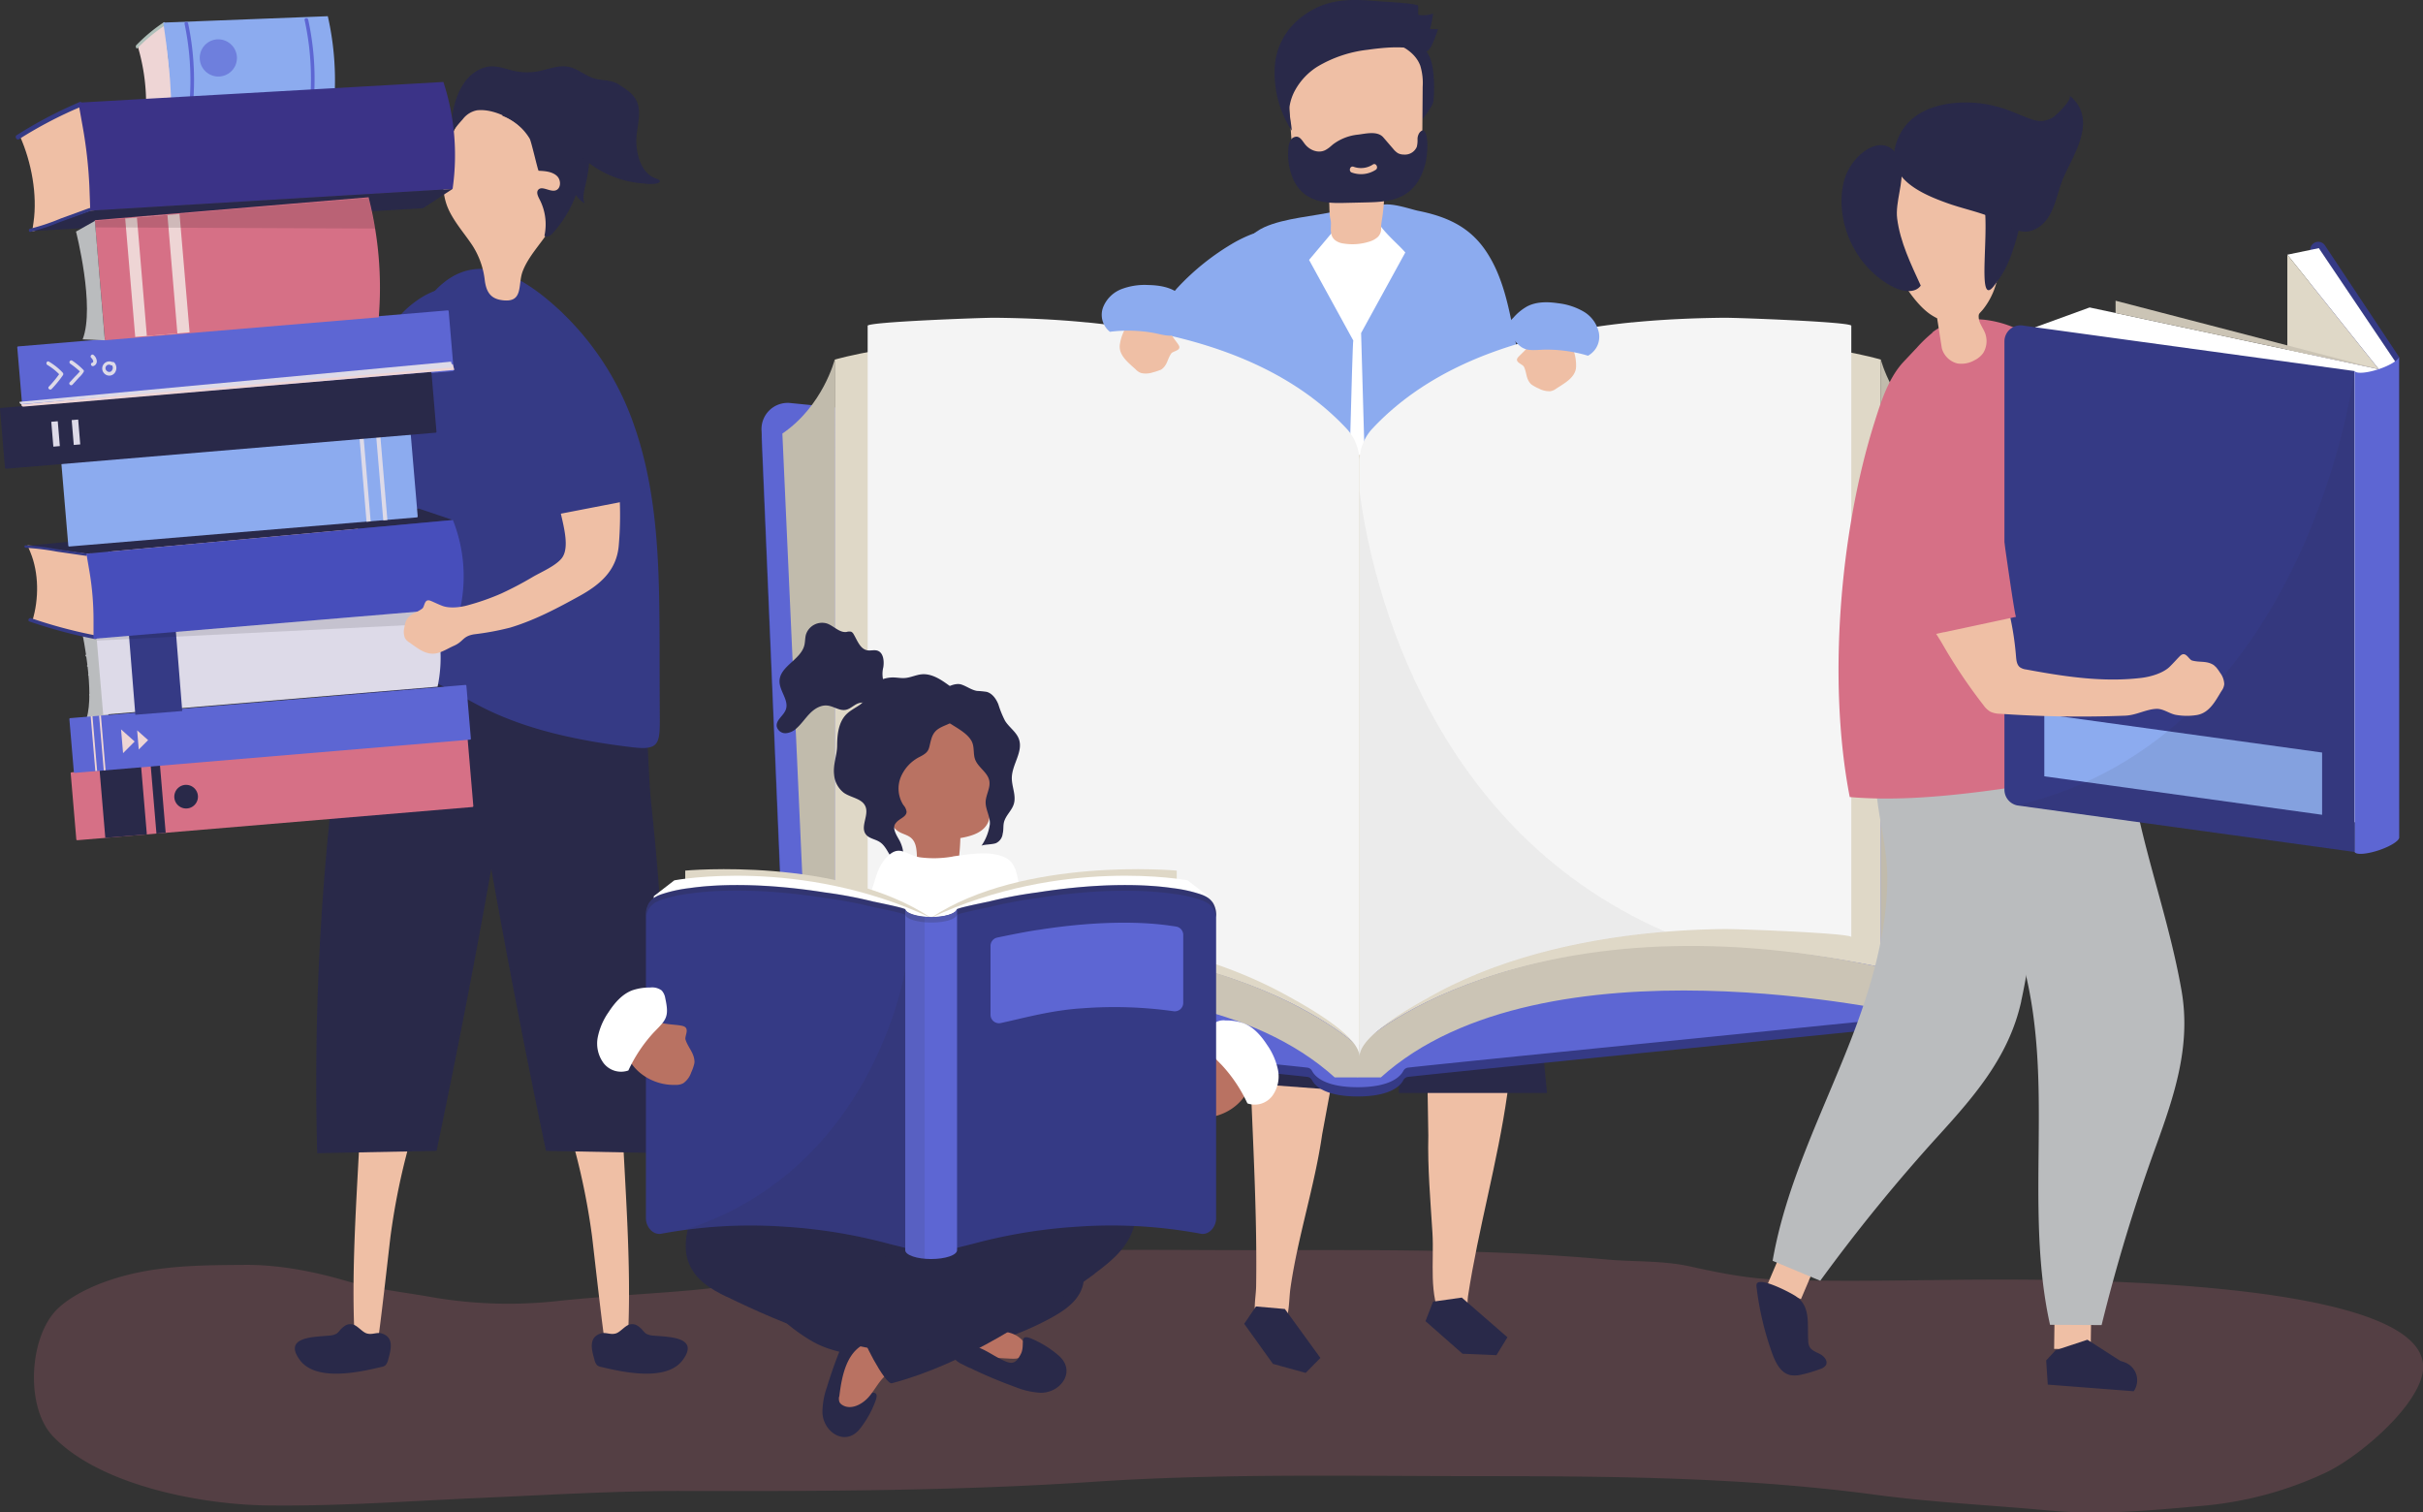 <svg xmlns="http://www.w3.org/2000/svg" xmlns:xlink="http://www.w3.org/1999/xlink" viewBox="0 0 729.62 455.42"><rect x="0" y="0" width="729.62" height="455.42" fill="#333333" stroke="none"/><defs><clipPath id="clip-path"><rect x="28.56" y="59.6" width="84.41" height="9.21" fill="none"/></clipPath><clipPath id="clip-path-2"><rect x="60.16" y="11.84" width="11.21" height="11.44" fill="none"/></clipPath><clipPath id="clip-path-3"><rect x="29.02" y="183.8" width="102.42" height="9.1" fill="none"/></clipPath><clipPath id="clip-path-4"><rect x="409.37" y="95.68" width="148.1" height="222.4" fill="none"/></clipPath><clipPath id="clip-path-5"><rect x="409.37" y="147.79" width="92.15" height="170.3" fill="none"/></clipPath><clipPath id="clip-path-6"><rect x="607.47" y="111.73" width="101.52" height="144.8" fill="none"/></clipPath><clipPath id="clip-path-7"><rect x="206.34" y="291.99" width="75.95" height="85.9" fill="none"/></clipPath><clipPath id="clip-path-8"><rect x="194.48" y="266.47" width="171.74" height="11.36" fill="none"/></clipPath><clipPath id="clip-path-9"><rect x="272.57" y="273.71" width="5.85" height="105.31" fill="none"/></clipPath></defs><title>bgbg2</title><g id="Layer_2" data-name="Layer 2"><g id="Shadow"><g opacity="0.2"><path d="M340.27,376.36c-21.07.06-42.14.57-63.17,2.91-7.93.88-15.69,2.82-23.64,3.6-15.87,1.56-31.47,4.48-47.4,5.82-12.83,1.08-25.71,1.72-38.5,3.1a135.51,135.51,0,0,1-37.17-1.14c-8.81-1.58-17.66-2.46-26.32-5-9.69-2.83-20.22-4.86-30.31-4.78-14.4.1-28.42.12-42.2,5.12-4.84,1.75-10.76,4.64-14.43,8.32-8.41,8.43-9.55,29.47-1.15,38.21C30.11,447.25,60.29,453,80.11,453.3c21.72.3,42.82-1.31,64.57-2.26,20.21-.88,40.37-2.13,60.61-2.09,41.35.09,82.7,0,124-2.76,38.78-2.59,77.65-1.7,116.51-1.7,39.85,0,79.43.31,119,5.61,17.24,2.31,34.8,3.12,52.12,4.73,15.52,1.45,30.42,0,45.88-1.37a109.5,109.5,0,0,0,37.66-10.09c9.33-4.46,26-18.31,28.83-29,8-29.84-113.06-29.12-131.65-29.06-20.8.08-41.76.76-62.54,0-8.74-.33-17.35-2-25.89-3.91s-17.06-1.39-25.68-2.17c-35.94-3.27-72-2.79-108-2.79C363.74,376.43,352,376.33,340.27,376.36Z" fill="#d67086"/></g></g><g id="object"><path d="M33.83,160.24c1.76-1,4.47-1.34,6.62-2.5,1.09-.59,1-3.08,3.34-1.93.85.42,2.28,1.66,3.9,2.44,2.36,1.15,5.85,1.37,8.85,1a307.23,307.23,0,0,1,35.56-3,3.83,3.83,0,0,0,2-.35c1.08-.63,1.32-1.78,1.68-2.9a85.09,85.09,0,0,1,6.12-15.1c2.35-4.3,5-8.35,9.1-11.18s9.17-4,13.68-2.08c3.38,1.42,6,4.09,6.45,7.78,1,9.14-7.84,15.13-13.34,21-5.2,5.54-9.65,10.25-15,15.28a6.23,6.23,0,0,1-2.18,1.51,6.5,6.5,0,0,1-2.78.15c-11.85-1.2-23.37-2.67-35.19-1.29-3.25.38-6.1-.55-9.2.21-2,.48-3.14,2.29-5,3a15.86,15.86,0,0,1-6,1.46c-4.38-.09-9-4.17-10.1-8.48-.71-2.81.08-4.19,1.54-5.05" fill="#efbfa5"/><path d="M117.91,150.13c-6.46-3.12-13.33-5.28-19.57-8.91,2.86-5.46,11.72-27.93,13.14-30.59C116.89,100.49,118.16,96,124.84,91c14.25-10.72,29.24-1.46,27.11,15.35-2.31,18.25-13.51,33.11-25.38,46.34a2.07,2.07,0,0,1-1,.62,2.39,2.39,0,0,1-1.49-.33c-2-1-4.12-1.86-6.16-2.85" fill="#353a85"/><path d="M113.71,403.87a54.46,54.46,0,0,1-6.91-.66c-1.19-22.85,1-46.79,1.91-69.75l17.61.94a205.18,205.18,0,0,0-8.71,37.74c-.27,2-3.56,31.71-3.9,31.72" fill="#efbfa5"/><path d="M106.1,398.78c-1.45-.26-2.3.39-3.27,1.27-.56.51-.94,1.24-1.62,1.6a5.32,5.32,0,0,1-2.14.52c-4.23.43-14,.25-8.79,7.33,4.72,6.43,17.25,3.87,24.49,2.12a2.5,2.5,0,0,0,1.33-.56,3.41,3.41,0,0,0,.73-1.44c.83-3,2-6.8-1.76-8.07-1.59-.54-3,.51-4.73-.07-1.38-.48-2.79-2.45-4.24-2.71" fill="#292949"/><path d="M95.55,347.24l35.91-.7Q146,277.41,157,207.6c.57-3.61,1.13-7.36.09-10.86-2-6.62-9.06-10.4-15.85-11.67-10.55-2-29.93.77-35.35,11.74-5.72,11.59-4.76,32.3-6.14,45.11a778.68,778.68,0,0,0-4.23,105.32" fill="#292949"/><path d="M182.16,403.87a54.46,54.46,0,0,0,6.91-.66c1.19-22.85-1-46.79-1.91-69.75l-17.61.94a205.12,205.12,0,0,1,8.71,37.74c.27,2,3.56,31.71,3.9,31.72" fill="#efbfa5"/><path d="M189.78,398.78c1.45-.26,2.3.39,3.27,1.27.56.51.94,1.24,1.62,1.6a5.32,5.32,0,0,0,2.14.52c4.23.43,14,.25,8.79,7.33-4.72,6.43-17.25,3.87-24.49,2.12a2.49,2.49,0,0,1-1.33-.56,3.4,3.4,0,0,1-.73-1.44c-.83-3-2-6.8,1.76-8.07,1.59-.54,3,.51,4.73-.07,1.38-.48,2.79-2.45,4.24-2.71" fill="#292949"/><path d="M200.32,347.24l-35.91-.7q-14.52-69.14-25.57-138.95c-.57-3.61-1.13-7.36-.09-10.86,2-6.62,9.06-10.4,15.85-11.67,10.55-2,29.93.77,35.35,11.74,5.72,11.59,4.76,32.3,6.14,45.11a778.67,778.67,0,0,1,4.23,105.32" fill="#292949"/><path d="M169.63,94.49a85.57,85.57,0,0,1,21.11,33c7.67,21.52,7.81,44.5,7.88,67q0,11.24.07,22.48c0,7.37-.63,9-8.64,8-14.85-1.8-30.28-4.86-43.74-11.46-6.4-3.14-12.38-7.11-19.1-9.58-9.76-3.6-19.77-2-29.43-4.31a229,229,0,0,0,9.35-36.54c2.22-13.45,4.23-28.12,7.48-41.39,1.95-8,5.57-15.4,9.26-22.72,2.48-4.92,5.1-10,9.31-13.51,12.68-10.71,26.89-.09,36.45,9" fill="#353a85"/><path d="M135,62.92c1.81,4,4.77,7.26,7.19,10.89A24.43,24.43,0,0,1,146,84.61c.45,3,1.51,5.26,5.06,5.76,6.71,1,4.79-4.59,6.31-8.62,1.74-4.61,5.45-8.25,8-12.36C172.94,57.51,170.8,34,155.22,29c-17-5.48-25.71,21.89-20.21,33.92" fill="#efbfa5"/><path d="M162.17,51.42c1.93.08,4.06.23,5.5,1.53s1.28,4.13-.62,4.44c-1.72.28-3.94-1.51-5-.21-.61.76-.07,1.88.39,2.78A16.31,16.31,0,0,1,163.94,71c.71.65,1.81,0,2.43-.71a35.62,35.62,0,0,0,7.06-11.6,7.12,7.12,0,0,0,2.6,2.51c-.64-1.6-.24-3.36.16-5,1.46-6,2.45-13.05-1.75-18a15.62,15.62,0,0,0-9.1-4.78,45.65,45.65,0,0,0-10.4-.32c-1.48.07-3.31.39-3.66,1.76a16.5,16.5,0,0,1,8.24,6.92c.5.94,2.45,9.57,2.65,9.58" fill="#292949"/><path d="M155.31,37l.35.26c1.47,1.12,2.85,2.48,4.63,3,2.57.72,5.33-.52,7.86.35,2.83,1,4.68,4.36,6.75,6.36A29.91,29.91,0,0,0,187,54a30.21,30.21,0,0,0,7.08,1.27,12.52,12.52,0,0,0,3.61,0c1.42-.38,1.38-1-.14-1.52-4.76-1.52-6.25-8.21-5.89-12.64.28-3.5,1.49-7.15.16-10.4-1-2.48-3.21-3.76-5.32-5.18-2.33-1.56-4.86-1.14-7.51-1.89s-5-3-7.83-3.52c-3-.59-6,.73-8.93,1.31a18.47,18.47,0,0,1-7.47-.09c-2.19-.48-4.33-1.37-6.58-1.35-3.31,0-6.36,2.1-8.29,4.79-2.73,3.8-4.5,10.31-3.54,15.32-.15-.78,2.47-3.59,3-4.2a7.08,7.08,0,0,1,4.24-2.68c3.93-.47,8.58,1.48,11.73,3.78" fill="#292949"/><path d="M24.85,191s3.66,17.41,1.22,25.28l6.66.05-2.15-28Z" fill="#babcbe"/><path d="M32.41,213.32q-2.8.44-5.62.64c-.3,0-.25.52.06.5q2.83-.2,5.62-.64c.3,0,.24-.54-.06-.5" fill="#babcbe"/><path d="M32.11,210.69l-5,.68c-.3,0-.24.54.06.5l5-.68c.3,0,.24-.54-.06-.5" fill="#babcbe"/><path d="M31.85,208.42a12.85,12.85,0,0,1-4.8.56c-.3,0-.24.5.06.5a22.93,22.93,0,0,0,4.8-.56c.29-.07.24-.56-.06-.5" fill="#babcbe"/><path d="M32,205.22a37.41,37.41,0,0,1-4.89.84c-.3,0-.25.53.06.5a37.3,37.3,0,0,0,4.89-.84c.29-.07.24-.57-.06-.5" fill="#babcbe"/><path d="M31.53,202.38q-2.39.36-4.8.57c-.3,0-.25.52.06.5q2.41-.22,4.8-.57c.3,0,.24-.54-.06-.5" fill="#babcbe"/><path d="M31.08,199.56q-2.32.44-4.66.69a.25.25,0,0,0,.06.5q2.34-.26,4.66-.69c.3-.06.24-.55-.06-.5" fill="#babcbe"/><path d="M30.84,196.33q-2.48.53-5,.85a.21.21,0,0,0-.12.06v.06c0,.12.06.24.09.37h.08q2.52-.32,5-.85c.29-.06.24-.56-.06-.5" fill="#babcbe"/><path d="M30.71,193.12l-4.9.71c-.3,0-.24.54.06.5l4.9-.71c.3,0,.24-.54-.06-.5" fill="#babcbe"/><path d="M142.28,243l-119,10a.28.28,0,0,1-.3-.26l-1.69-19.88a.28.28,0,0,1,.25-.3l119-10a.28.28,0,0,1,.3.26l1.69,19.88a.28.28,0,0,1-.25.3" fill="#d67086"/><polygon points="44.22 251.24 31.71 252.29 29.98 231.84 42.49 230.8 44.22 251.24" fill="#292949"/><polygon points="49.89 250.76 47.11 251 45.38 230.55 48.16 230.32 49.89 250.76" fill="#292949"/><path d="M59.6,239.66a3.56,3.56,0,1,1-3.86-3.32,3.59,3.59,0,0,1,3.86,3.32" fill="#292949"/><path d="M141.54,222.72l-119,10a.28.28,0,0,1-.3-.26l-1.35-15.92a.28.28,0,0,1,.25-.3l119-10a.28.28,0,0,1,.3.26l1.35,15.92a.28.28,0,0,1-.25.3" fill="#5d66d3"/><polygon points="36.45 219.63 37.06 226.78 40.55 223.28 36.45 219.63" fill="#eed5d5"/><polygon points="41.3 219.92 41.78 225.69 44.6 222.86 41.3 219.92" fill="#eed5d5"/><polygon points="29.25 232.13 28.71 232.18 27.31 215.69 27.85 215.65 29.25 232.13" fill="#eed5d5"/><polygon points="31.79 231.92 31.25 231.97 29.85 215.48 30.39 215.43 31.79 231.92" fill="#eed5d5"/><path d="M52.32,32.18l-8.47,3.14.11-2a60.19,60.19,0,0,0-2.5-19.42l.35-.37,7.77-6.71Z" fill="#eed5d5"/><polygon points="100.76 28.9 51.59 31.07 43.64 35.23 96.88 33 100.76 28.9" fill="#9eb79c"/><path d="M43.5,34.68a19.89,19.89,0,0,0,4.14-2.08l3.8-2.11c.2-.11.36.55.16.66l-4.11,2.28a18.69,18.69,0,0,1-3.92,1.94c-.21.06-.28-.64-.07-.7" fill="#b0c0ba"/><path d="M49.59,7.71a48.82,48.82,0,0,0-8.24,6.84c-.27.28-.63-.62-.35-.9A49.6,49.6,0,0,1,49.35,6.7c.3-.19.53.82.24,1" fill="#b0c0ba"/><path d="M98.71,4.88,49.18,6.8l.77,5.45c.62,4.41,1.07,8.84,1.34,13.25l.31,5.57,49.16-2.17,0-.33A87.2,87.2,0,0,0,98.71,4.88" fill="#8cabef"/><path d="M56.66,7.07c-.14-.69-1.22-.57-1.08.13a82.78,82.78,0,0,1,1.6,22.18c0,.71,1,.88,1.08.17A83.93,83.93,0,0,0,56.66,7.07" fill="#5d66d3"/><path d="M92.81,5.93c-.15-.69-1.23-.56-1.08.14a82.83,82.83,0,0,1,1.79,22.16c0,.71,1,.87,1.08.16A84,84,0,0,0,92.81,5.93" fill="#5d66d3"/><path d="M28.69,64.87l-19,4.85.4-2.75C11.3,58.68,9.49,48.8,6,41l.8-.52,17.72-9.61Z" fill="#efbfa5"/><polygon points="136.27 56.89 27.16 63.42 9.23 69.61 127.38 62.7 136.27 56.89" fill="#292949"/><path d="M9,68.89a63.64,63.64,0,0,0,9.32-3.11l8.58-3.12c.45-.16.75.72.3.88l-9.27,3.37a60,60,0,0,1-8.82,2.91c-.48.09-.58-.84-.11-.93" fill="#353a85"/><path d="M24.46,32.11A126.82,126.82,0,0,0,5.69,41.93c-.63.4-1.35-.79-.71-1.19a128.52,128.52,0,0,1,19-10c.67-.28,1.12,1.06.45,1.34" fill="#353a85"/><path d="M133.52,24.68,23.61,30.91l1.3,7.29a136.74,136.74,0,0,1,2,17.75l.27,7.47,109.11-6.53.06-.45A71.14,71.14,0,0,0,133.52,24.68Z" fill="#3b3387"/><path d="M131.79,206.76,31.08,215.2,29,191l100.71-8.44.13.32a41.89,41.89,0,0,1,1.93,23.86" fill="#dddae8"/><rect x="40.33" y="189.52" width="14.12" height="24.27" transform="matrix(1, -0.08, 0.08, 1, -16.68, 4.66)" fill="#353a85"/><path d="M27.21,165.39,8.29,164.21l.86,2.08c2.58,6.24,2.58,14.09.63,20.53l.84.3L29,192.28Z" fill="#efbfa5"/><polygon points="136.34 156.58 25.99 166.72 7.88 164.35 126.13 153.14 136.34 156.58" fill="#292949"/><path d="M7.75,164.95a74.25,74.25,0,0,1,9.36,1.15l8.72,1.26c.46.07.59-.66.13-.73l-9.42-1.36a70.1,70.1,0,0,0-8.85-1.06c-.47,0-.4.73.06.74" fill="#353a85"/><path d="M28.76,191.33a144.91,144.91,0,0,1-19.42-5.19c-.66-.23-1.13.77-.47,1a146.86,146.86,0,0,0,19.69,5.28.55.55,0,0,0,.2-1.09" fill="#353a85"/><path d="M138.59,183.1,28.16,192.35v-5.78a87.47,87.47,0,0,0-1.14-14l-1-5.85,110.35-10.14.14.35a45.93,45.93,0,0,1,2.11,26.16" fill="#474ebb"/><path d="M125.53,155.79,20.87,164.56a.28.28,0,0,1-.3-.26L18.5,139.8a.28.28,0,0,1,.25-.3l104.65-8.77a.28.28,0,0,1,.3.26l2.08,24.5a.28.28,0,0,1-.25.3" fill="#8cabef"/><path d="M136.36,111.76,7,122.6a.28.28,0,0,1-.3-.26l-1.5-17.73a.28.28,0,0,1,.25-.3L134.81,93.46a.28.28,0,0,1,.3.26l1.5,17.73a.28.28,0,0,1-.25.3" fill="#5d66d3"/><path d="M114.07,95.54,31.6,102.45,28.54,66.31,111,59.4l.47,2A109.49,109.49,0,0,1,114.2,93.5Z" fill="#d67086"/><polygon points="57.09 100.08 40.72 101.45 37.7 65.79 54.06 64.42 57.09 100.08" fill="#eed5d5"/><rect x="42.71" y="65.04" width="9.22" height="35.79" transform="translate(-6.76 4.24) rotate(-4.79)" fill="#d67086"/><g opacity="0.13"><g clip-path="url(#clip-path)"><polygon points="28.55 66.51 111.02 59.6 112.96 68.81 28.72 68.47 28.55 66.51" fill="#000100"/></g></g><g opacity="0.64"><g clip-path="url(#clip-path-2)"><path d="M71.34,17.09a5.6,5.6,0,1,1-6.07-5.23,5.66,5.66,0,0,1,6.07,5.23" fill="#5d66d3"/></g></g><path d="M18.88,112.2a18.65,18.65,0,0,0-4.15-3.31c-.61-.36-1.07.64-.47,1a17.49,17.49,0,0,1,3.55,2.79,33.34,33.34,0,0,1-3.1,3.74c-.49.51.35,1.22.83.72a33.4,33.4,0,0,0,3.4-4.15.58.58,0,0,0-.07-.78" fill="#dddae8"/><path d="M25.16,111.44a20.73,20.73,0,0,0-3.34-2.8.55.55,0,0,0-.7.85,26.75,26.75,0,0,1,2.93,2.34,15.83,15.83,0,0,1-1.42,1.52L21,115.11c-.47.53.36,1.24.83.72l1.92-2.13a7.43,7.43,0,0,0,1.43-1.7.56.56,0,0,0,0-.56" fill="#dddae8"/><path d="M28.18,106.9c-.54-.46-1.24.39-.7.85.32.28,1,1.26.28,1.47s-.29,1.23.38,1a1.48,1.48,0,0,0,1-1.54,2.6,2.6,0,0,0-1-1.81" fill="#dddae8"/><path d="M34.45,109.2a.54.54,0,0,0-.61-.18,2.14,2.14,0,0,0-2.33,3.54,2.06,2.06,0,0,0,2.87-.08,2.46,2.46,0,0,0,.07-3.28m-.79,2.45a1,1,0,0,1-1.45.07A1.05,1.05,0,0,1,33.43,110a.53.53,0,0,0,.31,0,1.29,1.29,0,0,1-.07,1.57" fill="#dddae8"/><rect x="109.31" y="131.85" width="1.25" height="25.25" transform="translate(-11.7 9.71) rotate(-4.8)" fill="#dddae8"/><rect x="114.36" y="131.43" width="1.25" height="25.25" transform="translate(-11.66 10.13) rotate(-4.8)" fill="#dddae8"/><g opacity="0.11"><g clip-path="url(#clip-path-3)"><path d="M29,192.28l101.18-8.48s.86,2.41,1.24,4L29.19,192.89Z" fill="#000100"/></g></g><path d="M131.18,130.29,1.8,141.14a.28.28,0,0,1-.3-.26L0,123.14a.28.28,0,0,1,.25-.3L129.63,112a.28.28,0,0,1,.3.26l1.5,17.73a.28.28,0,0,1-.25.3" fill="#292949"/><rect x="15.76" y="126.91" width="1.96" height="7.51" transform="translate(-10.84 1.85) rotate(-4.78)" fill="#dddae8"/><rect x="21.9" y="126.4" width="1.96" height="7.51" transform="translate(-10.77 2.36) rotate(-4.78)" fill="#dddae8"/><path d="M136.82,111.38,7.08,122.44a.61.61,0,0,1-.65-.69l129.91-12.1Z" fill="#eed5d5"/><path d="M136.28,110.63,6.54,121.69a.61.61,0,0,1-.65-.69l129.91-12.1Z" fill="#dddae8"/><path d="M22.89,69.73s5.81,22.59,2,32.45l6.69.28-3-35.94Z" fill="#babcbe"/><path d="M122.28,187a2.49,2.49,0,0,1,.3-.63c1.25-1.71,2.93-1.85,4.6-3.15.74-.58.53-3,2.39-2.34.69.24,2.29,1.06,3.74,1.59,2.12.76,5.28.45,7.74-.27a71.47,71.47,0,0,0,9.88-3.48c3.24-1.5,6.41-3.16,9.5-5,2.57-1.49,6.66-3.21,8.6-5.48,3.29-3.85-.52-13.22-1-18-.45-5,0-19.75,6.74-20.17,11.07-.68,11.24,9.84,11.74,18.3a108.39,108.39,0,0,1-.19,15.95c-.66,7.39-5.45,11.62-11.78,15.12-6.71,3.71-13.57,7.34-20.94,9.55a82,82,0,0,1-10.77,2c-3.61.58-3.15,2.16-6.18,3.48-1.69.74-3.28,1.81-5.08,2.22-3.24.74-5.83-1.51-8.29-3.24a3.56,3.56,0,0,1-1.35-1.35,5.15,5.15,0,0,1-.15-3.2,10,10,0,0,1,.46-1.9" fill="#efbfa5"/><path d="M186.35,151.29l-18.78,3.64c.4-.08-7.24-28.06-7.64-29.74-1.52-6.42-3-13.08-1.74-19.54,2.78-13.8,9.43-17.2,17.81-2.7,7.91,13.69,20.32,30.08,17.86,45.66a2,2,0,0,1-.33,1,2,2,0,0,1-1.26.57Z" fill="#353a85"/><path d="M341.94,104.1a82.88,82.88,0,0,0,29.77,11q2.82-12.91,6-25.76a45.47,45.47,0,0,1,3.65-10.81c1-1.79,4.57-5.06,3.45-7.38-2-4.07-10.53.43-13,1.79a73.81,73.81,0,0,0-17.22,13.69c-1.21,1.27-13.75,16.81-12.64,17.48" fill="#8cabef"/><path d="M429.52,306.69l.58,35.24c-.24,9.78.64,19.52,1.24,29.27.55,9.05-1.27,18.38,3,26.77,1.35,2.63,4.21,4.46,6.39,1.42,1.68-2.34.91-6.39,1.32-9.11,3.12-20.43,8.93-40.35,11.82-60.82,3-21.44-5.26-20.87-24.38-22.77" fill="#efbfa5"/><polygon points="431.52 391.94 429.25 397.82 440.4 407.63 450.61 408.06 453.92 402.67 440.18 390.72 431.52 391.94" fill="#292949"/><path d="M404.55,307l-6.43,34.65c-2.23,15.5-7.29,30.6-9.52,46.1-.51,3.56-.25,7.46-1.74,10.83S382.55,402,380,399.8c-3.37-3-1.82-8.33-1.75-12.42.41-27.21-1.73-54-2.24-81.28a1.21,1.21,0,0,1,.28-1,1.17,1.17,0,0,1,.84-.16c2.65.18,27.26,2.83,27.4,2.08" fill="#efbfa5"/><polygon points="378.2 393.39 374.66 398.61 383.31 410.68 393.16 413.4 397.6 408.89 386.91 394.16 378.2 393.39" fill="#292949"/><polygon points="465.84 329.11 461.03 278.73 458.71 245.99 450.91 219.25 408.82 212.72 356.78 221.64 354.28 231.75 364.29 325.35 414.49 329.11 413.81 270.86 421.55 306.96 421.22 329.11 465.84 329.11" fill="#292949"/><path d="M367.83,120.82q-.11,2.55-.15,5.1c-.61,34.56,1.3,69.56,1.51,104.4a386.94,386.94,0,0,1,53.95-4.61c4.18-.06,23.19,2.87,25.83.38,3.59-3.39-.36-2.75-.1-7.16.34-5.71-2.4-10.39-1.37-17.15,1.22-8,3.64-15.82,5-23.77a347,347,0,0,0,5-48.26c.49-14.35,0-29.23-6.21-42.19-15.22-32-64.27-31.39-77.73,2-4,9.89-5.37,20.59-5.82,31.27" fill="#fff"/><path d="M423.18,76l-13.32,24.28,2.09,73.58,1,33.91c.11,3.93.21,7.85.33,11.78.06,1.76-.43,4.73.58,6.16,2.18,3.12,10.15,2.15,13.63,2.42,5.42.43,10.93.87,16,2.74,3.4,1.25,6.63,3.12,10.21,3.63a3,3,0,0,0,2.34-.38,3.4,3.4,0,0,0,.9-2.49c1.25-16.84,1.27-34.2,2.21-51.22.73-13.38,2.55-26.88,1.91-40.28a286.84,286.84,0,0,0-5.45-41c-1.56-8-3.39-16.18-7.81-23-5-7.79-12.08-10.91-20.8-12.66-3.08-.62-14.54-5-12.63,2,.95,3.46,6.47,7.79,8.81,10.57" fill="#8cabef"/><path d="M394.19,78.26l13.32,24.28c-.28,0-1.69,59.52-1.8,63.54l-1.3,45.83c-.12,4.25.45,9.22-.38,13.4-1.16,5.83-7.29,4.68-12.52,5.15-11.44,1-23.48,3-34.94,2.4-3.31-.17,1-69.19,1-75.64,0-23.17-4.8-48.87,7-69.88C368,81.23,374,71.44,380.7,68.42c6.21-2.81,15.1-3.29,21.84-4.87l.35,4.37Z" fill="#8cabef"/><path d="M423.11,19.45a26.88,26.88,0,0,1,3.29,12.14c0,1.12.13,2.42,1,3.09s.12,2.27.86,1.32,3.25-4.25,3.37-5.45a44.36,44.36,0,0,0,0-8.45c-.24-2.44-.74-5-2.34-6.86a13.75,13.75,0,0,0-3.46-2.63A17.68,17.68,0,0,0,420.12,10c-3.58-.67-5.77.62-2.61,3.11a21.82,21.82,0,0,1,5.61,6.32" fill="#292949"/><path d="M400.77,67.41c0,1.73-.33,3.53,1.2,4.87a5.23,5.23,0,0,0,2.69,1.06,16.68,16.68,0,0,0,7.49-.53,6.73,6.73,0,0,0,2.73-1.44,3.42,3.42,0,0,0,1-2.77c0-1.3.31-2.63.48-4,.37-2.89.54-5.81.62-8.72,4.29-.73,9.33-2.12,10.79-6.61a14.74,14.74,0,0,0,.49-4.46q.07-9.33.14-18.66a18,18,0,0,0-.72-6.36c-1.29-3.5-4.58-5.59-7.8-6.9-8.22-3.35-17.8-3.22-25.38,1.55a13.86,13.86,0,0,0-5.09,5.12c-1.79,3.42-1.57,7.63-1.29,11.58l.77,10.92c.3,4.19.92,9,4.17,11.21,1.73,1.17,4,1.39,5.44,2.91,2.6,2.65,1.36,6.61,2.13,9.82a6.32,6.32,0,0,1,.15,1.38" fill="#efbfa5"/><path d="M429.75,42.37c-.07-1.15-.57-4.53-2.31-2.41a3.47,3.47,0,0,0-.59,2.08,7.86,7.86,0,0,1-.23,2.2,3.87,3.87,0,0,1-3.88,2.3,3.79,3.79,0,0,1-1.82-.43,5.68,5.68,0,0,1-1.38-1.27l-3-3.48c-1.74-2-5.19-1.13-7.53-.83a15,15,0,0,0-7.61,2.94l-.66.56A8.08,8.08,0,0,1,399,45.24c-2.08,1-4.67,0-6.13-1.94-.67-.87-1.29-2-2.33-2.14a2.14,2.14,0,0,0-2,1.23,6.1,6.1,0,0,0-.59,2.55,18.74,18.74,0,0,0,1.63,9.37c3,6.18,8.86,6.94,14.72,6.8l7-.16c4.24-.1,8.72-.28,12.29-2.74,3.15-2.17,5-5.87,5.79-9.74a24,24,0,0,0,.39-6.1m-15.51,8.76a8.12,8.12,0,0,1-7.18.83c-1.06-.32-.61-2.09.45-1.77a6.53,6.53,0,0,0,5.87-.65c.94-.63,1.79,1,.86,1.59" fill="#292949"/><path d="M430.63,8.67a33.19,33.19,0,0,0,.91-4.59,9.09,9.09,0,0,1-4.5.39q0-1.34,0-2.68C427,1,417,.52,416.14.45c-7.65-.63-14.65-1.23-21.57,2.88-5.91,3.51-9.7,8.75-10.61,15.57a31.88,31.88,0,0,0,5,20.43c0-1.73-1-5.83-.61-7.48A14.72,14.72,0,0,1,390,27.14,19.45,19.45,0,0,1,396.81,20a37.81,37.81,0,0,1,14.91-5c4.77-.66,10.59-1.28,15.3,0,2.27.61,2.64,1.18,4-1.11a38.89,38.89,0,0,0,2-5.12l-2.39,0" fill="#292949"/><path d="M579.8,124.14l-170.94,17-170.94-17a7.88,7.88,0,0,0-8.6,8.36l7.13,169.13a7.87,7.87,0,0,0,7,7.38c28.13,2.89,137.89,13.85,150.19,15.25a1.86,1.86,0,0,1,1.45,1c.83,1.61,3.79,4.9,13.74,4.9s12.91-3.29,13.74-4.9a1.86,1.86,0,0,1,1.45-1c12.31-1.4,122.07-12.36,150.19-15.25a7.87,7.87,0,0,0,7-7.38l7.13-169.13a7.88,7.88,0,0,0-8.6-8.36" fill="#353a85"/><path d="M579.8,121.35l-170.94,17-170.94-17a7.88,7.88,0,0,0-8.6,8.36l7.13,169.13a7.87,7.87,0,0,0,7,7.38c28.13,2.89,137.89,13.85,150.19,15.25a1.86,1.86,0,0,1,1.45,1c.83,1.61,3.79,4.9,13.74,4.9s12.91-3.29,13.74-4.9a1.86,1.86,0,0,1,1.45-1c12.31-1.4,122.07-12.36,150.19-15.25a7.87,7.87,0,0,0,7-7.38l7.13-169.13a7.88,7.88,0,0,0-8.6-8.36" fill="#5d66d3"/><path d="M409.5,137.11c-78.75-52.67-158.15-28.82-158.15-28.82V291.21c109.76-22.27,157.51,23.86,157.51,23.86s47.74-46.13,157.51-23.86V108.28S488.25,84.44,409.5,137.11" fill="#dfd8c7"/><path d="M251.35,108.28s-3.52,13.92-15.76,22.27l7.88,174.77s7.88-6.16,7.88-14.12Z" fill="#c1bbac"/><path d="M566.36,108.28s3.52,13.92,15.76,22.27l-7.88,174.77s-7.88-6.16-7.88-14.12Z" fill="#c1bbac"/><path d="M243.47,305.33S353,280.27,401.9,324.41h7v-9.35s-49.41-46.92-157.51-23.86Z" fill="#cbc4b5"/><path d="M574.24,305.33s-109.49-25.05-158.43,19.09h-7v-9.35s49.41-46.92,157.51-23.86Z" fill="#cbc4b5"/><path d="M327.27,97.09c-9.49-.94-18.9-1.32-27.87-1.41-4.13,0-38.13,1.25-38.13,2.41V282.16c0-1.16,34.07-2.46,38.22-2.41,29.26.31,62.15,5.67,88,20,4.32,2.39,21.86,11.78,21.86,18.38V138.93a14.42,14.42,0,0,0-3.86-9.86c-19.65-21-49.28-29.12-78.24-32" fill="#f4f4f4"/><path d="M491.47,97.09c9.49-.94,18.9-1.32,27.87-1.41,4.13,0,38.13,1.25,38.13,2.41V282.16c0-1.16-34.07-2.46-38.22-2.41-29.26.31-62.15,5.67-88,20-4.32,2.39-21.86,11.78-21.86,18.38V138.93a14.42,14.42,0,0,1,3.86-9.86c19.65-21,49.28-29.12,78.24-32" fill="#fff"/><g opacity="0.05"><g clip-path="url(#clip-path-4)"><path d="M491.47,97.09c9.49-.94,18.9-1.32,27.87-1.41,4.13,0,38.13,1.25,38.13,2.41V282.16c0-1.16-34.07-2.46-38.22-2.41-29.26.31-62.15,5.67-88,20-4.32,2.39-21.86,11.78-21.86,18.38V138.93a14.42,14.42,0,0,1,3.86-9.86c19.65-21,49.28-29.12,78.24-32" fill="#272525"/></g></g><g opacity="0.05"><g clip-path="url(#clip-path-5)"><path d="M409.37,147.79v170.3c0-6.6,17.53-16,21.86-18.38,20.75-11.46,46-17.16,70.29-19.14h0C426.67,248.06,412,168.49,409.37,147.79" fill="#272525"/></g></g><path d="M711.66,140.67a2.86,2.86,0,0,0-.77-.25c-2.44-.31-3.9,1-6.32,1.37-1.08.17-2.95-1.94-3.89.15-.35.77-.93,2.78-1.65,4.42-1.05,2.4-3.84,4.81-6.4,6.31-10.07,5.91-21.47,8.91-32.85,11.53a4.19,4.19,0,0,1-2,.13c-1.15-.3-1.82-1.47-2.38-2.52A89.24,89.24,0,0,0,646.32,148c-3.08-3.85-6.59-7.52-11-9.66s-10-2.52-14.17.09a11.7,11.7,0,0,0-5.41,9.17c-.47,9.14,11.57,15,17.86,19.63a158.78,158.78,0,0,0,18.74,12,6.84,6.84,0,0,0,2.55,1,7,7,0,0,0,2.86-.54,346.6,346.6,0,0,0,34.81-14.51c3.14-1.47,5.11-4.41,8-5.74,1.86-.85,3.93-.18,5.87-.59a19.05,19.05,0,0,0,5.95-2.52c3.21-2.14,3.39-6.12,3.88-9.58a4.14,4.14,0,0,0-.06-2.21,6,6,0,0,0-2.57-2.68,11.6,11.6,0,0,0-2-1.12" fill="#efbfa5"/><path d="M632.62,163.8l18.05-12.93c-.39.28-17.89-28.5-19-30.18-4.2-6.4-8.6-13-15.09-17.07-13.86-8.67-31.36,3.85-26,19.9,5.78,17.43,18.7,34.11,33.8,44.47a2.31,2.31,0,0,0,1.07.49,2.36,2.36,0,0,0,1.48-.61l5.7-4.08" fill="#dddae8"/><polygon points="618.8 387.59 618.54 406.17 629.55 406.32 629.84 385.72 618.8 387.59" fill="#efbfa5"/><path d="M628.57,403.41,619,406.57l-2.85,3.07.48,7.28,25.88,2a5.76,5.76,0,0,0-2.88-8.76l-1.2-.41Z" fill="#292949"/><polygon points="539.47 369.79 532.18 386.87 542.31 391.19 550.39 372.24 539.47 369.79" fill="#efbfa5"/><path d="M542.12,391.51a8.39,8.39,0,0,0-1.28-1.14c-1.22-.89-11-6.09-11.87-3.75a2.63,2.63,0,0,0,0,1.2,89.27,89.27,0,0,0,4.71,19.78c1,2.73,2.49,5.76,5.32,6.44a8.36,8.36,0,0,0,3.78-.2,39.27,39.27,0,0,0,5.39-1.64,3,3,0,0,0,1.66-1.15c.67-1.2-.5-2.63-1.71-3.28s-2.69-1.11-3.29-2.36a4.74,4.74,0,0,1-.34-1.81c-.25-4.57.53-9-2.32-12.11" fill="#292949"/><path d="M608.64,301.5C605,318,594.7,329.88,583.67,342a523.08,523.08,0,0,0-35.55,43.65l-14.34-6c4-23.21,15-44.5,23.53-66.45,5.93-15.25,10.73-31.38,11-47.87.13-8.2-1.86-15.69-2.92-23.67-1.32-9.88-1.39-20-2.58-29.92-.4-3.33-.63-7.26,1.93-9.43a8.82,8.82,0,0,1,4.1-1.65c54.33-10.52,46.66,69.39,39.79,100.79" fill="#babcbe"/><path d="M564.37,214.89a112.64,112.64,0,0,1,3.07-27c15.46-.83,32.92.88,48.21,4,14.94,3,24.26,6.28,24.37,22.48.2,29.81,11.85,55.2,16.88,83.86,2.92,16.65-2.13,31.55-7.73,47A523,523,0,0,0,632.84,399l-15.53-.09c-5.11-23-3-46.87-3.44-70.41-.3-16.36-2-33.11-8-48.46-6.61-16.88-16.13-10.16-27.05-19.94-10.62-9.51-14.41-27.9-14.46-45.21" fill="#babcbe"/><path d="M581.92,100.17a41.31,41.31,0,0,0-4.69,4.5l-4,4.25c-4.6,4.91-6.87,12.17-8.84,18.44C554,160.33,550.3,205.58,557,240c25.55,2.21,55.13-4.24,80.63-7.72,2.48-.34,5.29-.89,6.57-3a8.49,8.49,0,0,0,.8-4.42c0-21.88-4.63-45.39-9-67a235.81,235.81,0,0,0-7-26.95c-3.06-9.34-6.51-19.43-13.67-26.49-7.66-7.56-22.34-11.3-31.93-5.39a17.78,17.78,0,0,0-1.58,1.1" fill="#d67086"/><path d="M584.71,104.77l-1.39-8.93a16.52,16.52,0,0,1-1.76-1c-10.66-6.81-28.53-43.34-.13-51.52,25.8-7.43,24.45,28.06,19.42,42.85a22,22,0,0,1-3.72,7c-1.17,1.42-1.43,1.15-1.26,2.79s1.75,3.39,2.11,5.07a6.83,6.83,0,0,1-.8,5.28,7.05,7.05,0,0,1-2.56,2.14,8,8,0,0,1-5.16,1,6.49,6.49,0,0,1-4.76-4.68" fill="#efbfa5"/><path d="M606.92,72.8c-2.15,7.28-4,10.09-6.56,13.37-5.39,6.87-.91-17.49-3.14-25.93a2.51,2.51,0,0,1,0-1.94,2.36,2.36,0,0,1,1.6-.86c10.86-2.35,10.83,7.14,8.08,15.37" fill="#292949"/><path d="M578.38,86c-1.74,2.45-5.56,1.79-8.25.44-11-5.55-17.54-18.91-15.09-31,2.05-10.14,14.83-17.74,17.41-5.18.92,4.45-1.8,10.62-1.17,15.56.89,7.06,4.18,13.81,7.11,20.2" fill="#292949"/><path d="M606.8,34l3.82,1.52c2.75,1.07,4.73,1.44,7.57-.17.81-.46,6.23-5.59,4.93-6.65,8.65,7.06,1.54,17.36-1.71,24.66-2.19,4.92-2.64,11.86-7.55,15.07-5.41,3.53-9.12-.93-14-2.94-4.33-1.77-9-2.72-13.42-4.3-7.31-2.61-18.19-7.19-15.77-16.91C573.47,33,585,30.15,595.29,31a38.58,38.58,0,0,1,11.51,3" fill="#292949"/><path d="M722.41,252.27,695.66,212V75.24a2.42,2.42,0,0,1,4.44-1.34l22.31,33.58Z" fill="#353a85"/><polygon points="721.22 108.81 698.25 74.72 688.77 76.69 716.29 111.16 716.29 253.49 721.22 252.28 721.22 108.81" fill="#fff"/><polygon points="612.85 98.54 629.23 92.58 716.29 111.16 716.29 248.9 612.85 230.27 612.85 98.54" fill="#fff"/><path d="M709,256.53l-101.52-14a4.84,4.84,0,0,1-3.9-4.74V102.8a4.84,4.84,0,0,1,5.77-4.74L709,111.73Z" fill="#353a85"/><path d="M722.41,107.48c-.25,1-2.8,2.58-6.12,3.68-3.59,1.2-6.77,1.43-7.26.55h0V256.16a.59.59,0,0,0,0,.31v.06h0c.4.93,3.63.71,7.28-.51s6.41-3,6.12-4Z" fill="#5d66d3"/><polygon points="688.77 76.69 688.77 105.29 716.29 111.16 688.77 76.69" fill="#dfd8c7"/><polygon points="716.29 111.16 637.05 90.55 637.05 94.25 716.29 111.16" fill="#cbc4b5"/><polygon points="615.59 215.03 699.24 226.6 699.24 245.34 615.59 233.76 615.59 215.03" fill="#8cabef"/><g opacity="0.08"><g clip-path="url(#clip-path-6)"><path d="M607.47,242.49l101.52,14V111.73S695.66,221.64,607.47,242.49" fill="#272525"/></g></g><path d="M667.07,200.71a2.88,2.88,0,0,0-.61-.54c-2.12-1.26-4-.64-6.34-1.27-1.06-.28-1.93-3-3.62-1.42-.62.57-2,2.17-3.28,3.4-1.92,1.78-5.44,2.88-8.39,3.24-11.59,1.4-23.25-.4-34.72-2.53a4.19,4.19,0,0,1-1.86-.67c-.94-.73-1.08-2.07-1.18-3.26a89.34,89.34,0,0,0-2.84-16.3c-1.29-4.76-3-9.52-6.26-13.26s-8.15-6.29-13-5.57a11.7,11.7,0,0,0-8.62,6.25c-4.08,8.19,4.64,18.33,8.55,25.13a158.9,158.9,0,0,0,12.4,18.47,6.83,6.83,0,0,0,2,1.9,6.94,6.94,0,0,0,2.83.64,346.81,346.81,0,0,0,37.71.58c3.47-.1,6.44-2,9.65-2.06,2,0,3.68,1.4,5.62,1.8a19.07,19.07,0,0,0,6.46.06c3.79-.68,5.55-4.26,7.38-7.24a4.14,4.14,0,0,0,.82-2.05,6,6,0,0,0-1.29-3.49,11.62,11.62,0,0,0-1.36-1.82" fill="#efbfa5"/><path d="M585.37,190.39l21.71-4.65c-.46.1-5-33.27-5.37-35.25-1.3-7.55-2.7-15.35-7-21.67-9.25-13.48-30.29-9-31.81,7.86-1.65,18.28,3.54,38.74,13.25,54.26a2.32,2.32,0,0,0,.79.88,2.36,2.36,0,0,0,1.6,0l6.86-1.47" fill="#d67086"/><path d="M326.33,382.71c-.9-7.81-4.82-14-12.06-17.42-5.87-2.75-12.47-3.4-18.9-4.23-14.32-1.84-28-3.67-42.46-3.11-11.56.45-18.69,10.32-24.1,20.05-3.41,6.13-2.46,9,1.83,14.15A51.92,51.92,0,0,0,244.78,404c10.63,6,27,4.55,38.66,3.24a90.31,90.31,0,0,0,31.71-9.68c6.34-3.31,12.06-7.22,11.18-14.83" fill="#292949"/><path d="M254,403.95a136.67,136.67,0,0,0-5,13.76,23.32,23.32,0,0,0-1.35,7.6c.22,6,7,10.43,11.35,4.84a30.4,30.4,0,0,0,4.56-8.12c1.61-4.3-1.79-1.8-4.67-3.12-3.31-1.52-3.23-2.71-1.83-5.81,1.81-4,4-6.61,3.7-11.21-.07-1.27-.43-2.74-1.6-3.24a2.57,2.57,0,0,0-2.66.65,7.29,7.29,0,0,0-1.52,2.44q-.49,1.1-1,2.21" fill="#292949"/><path d="M276.42,261.65l11.71,1.14a73.67,73.67,0,0,0,1.06-10.44c3.4-.59,7.4-1.7,8.57-5.34a12.15,12.15,0,0,0,.39-3.61l.13-15.11a14.88,14.88,0,0,0-.56-5.15c-1-2.84-3.62-4.53-6.18-5.6-6.51-2.73-14.11-2.63-20.14,1.22a11.11,11.11,0,0,0-4,4.14c-1.43,2.76-1.25,6.18-1,9.37l.6,8.84c.23,3.39.72,7.29,3.3,9.09,1.37,1,3.14,1.13,4.31,2.36,2.08,2.17,1.12,6,1.88,9.1" fill="#b97262"/><path d="M292.41,222.87a5,5,0,0,1,.41.86c.57,1.55.24,3.33.79,4.89.88,2.47,3.81,3.91,4.29,6.49.4,2.11-1,4.15-1.1,6.29-.09,2.34,1.45,4.53,1.26,6.85a15.29,15.29,0,0,1-2.56,6.48c.36-.5,3.73-.39,4.59-.94a3.53,3.53,0,0,0,1.84-2.75c.37-1.39,0-2.74.63-4.17.72-1.75,2.25-3.05,2.76-4.91.7-2.54-.7-5.18-.64-7.81.09-4,3.46-7.8,2.15-11.56-.77-2.21-3-3.59-4.2-5.57a30.1,30.1,0,0,1-2-4.93c-.67-1.65-1.8-3.28-3.51-3.76a28.93,28.93,0,0,0-2.94-.29c-1.68-.28-3.1-1.41-4.72-1.93-2.32-.74-6.36,1.67-7.67,3.65s-.6,3.61.8,5.3c2.33,2.82,7.87,4.6,9.81,7.82" fill="#292949"/><path d="M259.25,212c-1.37,1-3.06,1.8-4.31,3-2.42,2.36-2.83,6.07-2.86,9.45,0,3-1.29,5.71-.91,8.84a7.68,7.68,0,0,0,2.93,5.43c2.16,1.51,5.52,1.7,6.52,4.15,1.08,2.65-1.63,6.07.1,8.36.95,1.26,2.77,1.42,4.11,2.26,1.5.93,2.29,2.63,3.22,4.13s2.31,3,4.08,3c0-2.68.07-4.81-1.12-7.24-.69-1.42-2.7-4-1.22-5.59.93-1.3,3.17-1.76,3.2-3.36a3.7,3.7,0,0,0-.95-2,9.2,9.2,0,0,1-.83-8.35,12,12,0,0,1,5.83-6.23c3-1.54,2.53-2.28,3.37-5.23.77-2.72,2.29-3.38,4.71-4.41,2.17-.92,2.86-1.49,3.63-3.55.56-1.51,1.26-3.31.37-5a10.09,10.09,0,0,0-3.15-3.12c-2.51-1.84-5.33-3.78-8.43-3.5-1.72.16-3.33,1-5.06,1.12-1.15.09-2.3-.15-3.45-.17a9.17,9.17,0,0,0-5.6,1.8c-1.58,1.21-1.52,2.44-2.38,4.14a6,6,0,0,1-1.79,2" fill="#292949"/><path d="M266,200.83c.27-1.87,0-4.3-1.76-4.9-1-.33-2.07.07-3.09-.12-2.17-.4-3-3-4.13-4.89a1.64,1.64,0,0,0-.69-.69,2.66,2.66,0,0,0-1.4.06c-2.15.3-3.83-1.8-5.87-2.53a5.1,5.1,0,0,0-6.37,3.31c-.29,1.06-.22,2.2-.49,3.27-1.11,4.34-7.39,6.28-7.47,10.76-.05,3,3,5.87,1.85,8.68-.7,1.8-3,3.06-2.68,5a2.67,2.67,0,0,0,2.76,2,5.36,5.36,0,0,0,3.3-1.58c1.46-1.32,2.55-3,3.95-4.41s3.26-2.55,5.22-2.34,3.64,1.65,5.52,1.3c1.5-.28,2.6-1.65,4.07-2.05s2.83.14,4.26.2,3.17-.71,3.18-2.14a3.6,3.6,0,0,1,0-1c.29-.93,1.86-.9,2.15-1.83-.77-1.14-1.81-.71-2.37-2.2a8.25,8.25,0,0,1,.05-3.84" fill="#292949"/><path d="M287,257.87c5.45-.73,11-1.71,15.54.28,3.86,1.68,3.8,6.56,4.66,10.25,2.86,12.2,5,24.56,6.69,37,.8,5.94,2.19,12.3,2.16,18.29,0,4.81-1.23,9.49-.86,14.39.28,3.77,1.89,7.84,5.34,9.38,1.74.78,3.73.81,5.47,1.58s3.23,2.82,2.35,4.5a4.69,4.69,0,0,1-2,1.73l-12.91,7.2a69.08,69.08,0,0,1-10.13,4.95,54.51,54.51,0,0,1-15.71,2.69,129.37,129.37,0,0,1-40.89-4.49c-7.15-2-14.05-5.47-12.32-13.56,1.78-8.32,5.24-16.63,9-24.25,4.5-9.23,5.84-20.34,9-30.08S259,278,262.45,268.25l0-.11c1.26-3.58,1.78-7.12,4.55-10,3.8-4,5.63-.81,9.94,0a32.41,32.41,0,0,0,10-.23" fill="#fff"/><path d="M300.39,408.9l3.72.2c1.35.07,2.85.09,3.85-.81,1.22-1.1,1.09-3.18.1-4.49a8.1,8.1,0,0,0-4.16-2.52,44.06,44.06,0,0,0-11.76-1.74,2.85,2.85,0,0,0-1.18.12,2.43,2.43,0,0,0-1.23,1.6c-2.25,6.84,5.83,7.39,10.65,7.65" fill="#b97262"/><path d="M252.68,420.55a3,3,0,0,0,.11,1.64,2.17,2.17,0,0,0,.83.86c2.56,1.63,6-.13,8-2.44s3.28-5.24,5.78-7c5.71-3.94.48-11.14-5.49-9.49-7,1.93-8.43,10.3-9.18,16.39" fill="#b97262"/><path d="M329.69,383.44c4.93-3.63,9.88-7.74,11.69-13.84s-.74-14.73-7.11-18.26c-7.76-4.29-15.39,1-20.92,6-11.34,10.19-23.7,19.2-35.78,28.53-4.08,3.15-18.25,14.75-18.25,14.75-.39,1.63,7.22,16.43,9.24,15.89,22-5.83,43.48-20.06,61.13-33" fill="#292949"/><path d="M218.76,390.46c-4.83-2.35-9.69-5.19-11.6-10.83s.26-14.95,6.25-20.12c7.3-6.31,14.75-3,20.2.55,11.16,7.27,23.26,13.09,35.1,19.29,4,2.1,17.91,10,17.91,10,.42,1.54-6.41,18.32-8.36,18.3-21.27-.12-42.21-8.82-59.5-17.23" fill="#292949"/><path d="M292.08,411.89a138.26,138.26,0,0,0,13.64,5.75,23.59,23.59,0,0,0,7.6,1.74c6.12.07,10.88-6.5,5.45-11.22a30.74,30.74,0,0,0-8-5c-4.26-1.84-1.9,1.72-3.38,4.56-1.7,3.27-2.89,3.13-6,1.56-3.95-2-6.47-4.32-11.13-4.29-1.29,0-2.79.3-3.35,1.46a2.6,2.6,0,0,0,.52,2.72,7.38,7.38,0,0,0,2.39,1.66l2.19,1.09" fill="#292949"/><path d="M355.85,330.44a3.16,3.16,0,0,1-.13-.88c.14-2.7,1.82-4,2.69-6.56.39-1.14-1.52-3.56.91-4.17s7.39-.2,9.1-2.51c.75-1,1.68-2.36,2.91-2.05a2.49,2.49,0,0,1,1.08.7c10.31,10,.29,22-10.95,21.61a4.54,4.54,0,0,1-2.37-.5,6.56,6.56,0,0,1-2.4-3.3,12.72,12.72,0,0,1-.84-2.34" fill="#b97262"/><path d="M375.61,332.24a6.66,6.66,0,0,0,7.44-2.16,9.92,9.92,0,0,0,1.79-7.85,20.12,20.12,0,0,0-3.27-7.57c-1.79-2.75-4.05-5.39-7.11-6.55a16.08,16.08,0,0,0-5.39-.84,4.76,4.76,0,0,0-3.49.9,4.56,4.56,0,0,0-1.08,2.38c-1.23,5.61-.26,6.43,3.41,10.16a44.28,44.28,0,0,1,7.71,11.53" fill="#fff"/><path d="M206.34,270.77v-8.62s46.21-4.29,74,14.21Z" fill="#dfd8c7"/><path d="M196.87,269.85l6.19-4.77s37.79-7.22,77.28,11.29V379.1s-26.78-19.25-83.47-11.69Z" fill="#fff"/><path d="M354.34,270.77v-8.62s-46.21-4.29-74,14.21Z" fill="#dfd8c7"/><path d="M363.8,269.85l-6.19-4.77s-37.79-7.22-77.28,11.29V379.1s26.78-19.25,83.47-11.69Z" fill="#fff"/><path d="M280.34,276.32c4.31-.24,7.58-1.26,7.76-2.5,0,0,0-.05.07-.08l-.06,0,.22-.05c1.22-.54,7-1.7,8.75-2.08l.37-.08.07,0a132,132,0,0,1,14.86-2.81c19-3,32.9-2.44,40.73-1.29a42,42,0,0,1,8.5,1.88,10.07,10.07,0,0,1,1.41.6h0a5.81,5.81,0,0,1,2.33,2.13,7.15,7.15,0,0,1,.85,4.09v90.73c0,2.56-2.12,5.1-4.64,4.63a147,147,0,0,0-37.82-2.07,157.77,157.77,0,0,0-30.34,5c-3.22.88-7.26,1.57-10.22,3.16a3.26,3.26,0,0,1-1.54.39,3.28,3.28,0,0,1-.73-.08l-.72-.26a3.25,3.25,0,0,1-1.8-2.91V278.53c0-.77.67-1.51,1.93-2.21" fill="#353a85"/><path d="M280.36,276.32c-4.31-.24-7.58-1.26-7.76-2.5,0,0,0-.05-.07-.08l.06,0-.22-.05c-1.22-.54-7-1.7-8.75-2.08l-.37-.08-.07,0a132,132,0,0,0-14.86-2.81c-19-3-32.9-2.44-40.73-1.29a42,42,0,0,0-8.5,1.88,10,10,0,0,0-1.41.6h0a5.81,5.81,0,0,0-2.33,2.13,7.15,7.15,0,0,0-.85,4.09v90.73c0,2.56,2.12,5.1,4.64,4.63a147,147,0,0,1,37.82-2.07,157.77,157.77,0,0,1,30.34,5c3.22.88,7.26,1.57,10.22,3.16a3.26,3.26,0,0,0,1.54.39,3.28,3.28,0,0,0,.73-.08l.72-.26a3.25,3.25,0,0,0,1.8-2.91V278.53c0-.77-.67-1.51-1.93-2.21" fill="#353a85"/><g opacity="0.1"><g clip-path="url(#clip-path-7)"><path d="M272.57,292s-9.22,60-66.23,78.3h0a147,147,0,0,1,30.6-.92,157.77,157.77,0,0,1,30.34,5c3.22.88,7.26,1.57,10.22,3.16a3.24,3.24,0,0,0,.91.33,3.3,3.3,0,0,0,.62.06,3.24,3.24,0,0,0,.73-.08l.72-.26a3.25,3.25,0,0,0,1.8-2.91V292Z" fill="#272525"/></g></g><path d="M280.37,276.12c-4.31,0-7.8-1.22-7.78-2.41l0,102.73c0,1.47,3.49,2.67,7.8,2.67s7.8-1.19,7.8-2.67V273.74c-.38,1.36-3.49,2.39-7.8,2.39" fill="#5d66d3"/><g opacity="0.2"><g clip-path="url(#clip-path-8)"><path d="M365.37,272a5.82,5.82,0,0,0-2.33-2.13h0a10,10,0,0,0-1.41-.59,42,42,0,0,0-8.5-1.88c-7.84-1.15-21.76-1.68-40.73,1.29a131.88,131.88,0,0,0-14.86,2.81l-.07,0-.37.08c-1.76.38-7.53,1.53-8.75,2.08l-.22.06.06,0s-.07.06-.07.08a.87.87,0,0,1-.09.26c-.77,1.18-3.71,2-7.64,2-4.13,0-7.51-1.13-7.77-2.27v0h0a.57.57,0,0,1,0-.11v.09l-.06-.06.06,0-.22-.06c-1.22-.54-7-1.7-8.75-2.08l-.37-.08-.07,0a131.88,131.88,0,0,0-14.86-2.81c-19-3-32.9-2.44-40.73-1.29a42,42,0,0,0-8.5,1.88,10.06,10.06,0,0,0-1.41.59h0a5.81,5.81,0,0,0-2.33,2.13,7.15,7.15,0,0,0-.85,4.09v1.71a7.15,7.15,0,0,1,.85-4.09,5.81,5.81,0,0,1,2.33-2.13h0a10,10,0,0,1,1.41-.6,42,42,0,0,1,8.5-1.88c7.84-1.15,21.76-1.68,40.73,1.3a131.88,131.88,0,0,1,14.86,2.81l.07,0,.37.08c1.76.38,7.53,1.53,8.75,2.08l.22.05a.57.57,0,0,0,0,.11h0v0c.25,1.14,3.63,2.27,7.77,2.27,3.94,0,6.88-.86,7.64-2a.87.87,0,0,0,.09-.26s0-.05.07-.08l-.06,0,.22-.05c1.22-.54,7-1.7,8.75-2.08l.37-.08.07,0a131.88,131.88,0,0,1,14.86-2.81c19-3,32.9-2.44,40.73-1.3a42,42,0,0,1,8.5,1.88,10,10,0,0,1,1.41.6h0a5.82,5.82,0,0,1,2.33,2.13,7.15,7.15,0,0,1,.85,4.09v-1.71a7.15,7.15,0,0,0-.85-4.09" fill="#272525"/></g></g><g opacity="0.1"><g clip-path="url(#clip-path-9)"><path d="M272.59,273.71l0,102.73c0,1.24,2.48,2.28,5.85,2.58V276c-3.36-.3-5.84-1.33-5.83-2.33" fill="#272525"/></g></g><path d="M352.17,278.71c-7.55-1.1-21-1.61-39.23,1.25-3.47.46-9.53,1.7-12.67,2.36a2.55,2.55,0,0,0-2,2.49v20.75a2.55,2.55,0,0,0,3.1,2.49c7.42-1.62,15.4-3.88,24.6-4.44a127.93,127.93,0,0,1,27.47.89A2.55,2.55,0,0,0,356.3,302V281.51a2.55,2.55,0,0,0-2.13-2.51q-1-.16-2-.29" fill="#5d66d3"/><path d="M209,320.53a3.16,3.16,0,0,0,.13-.88c-.14-2.7-1.82-4-2.69-6.56-.39-1.14,1.52-3.56-.91-4.17s-7.39-.2-9.1-2.51c-.75-1-1.68-2.36-2.91-2.05a2.49,2.49,0,0,0-1.08.7c-10.31,10-.29,22,10.95,21.61a4.53,4.53,0,0,0,2.37-.5,6.55,6.55,0,0,0,2.4-3.3,12.72,12.72,0,0,0,.84-2.34" fill="#b97262"/><path d="M189.23,322.33a6.66,6.66,0,0,1-7.44-2.16,9.92,9.92,0,0,1-1.79-7.85,20.12,20.12,0,0,1,3.27-7.57c1.79-2.75,4.05-5.39,7.11-6.55a16.08,16.08,0,0,1,5.39-.84,4.76,4.76,0,0,1,3.49.9,4.56,4.56,0,0,1,1.08,2.38c1.23,5.61.26,6.43-3.41,10.16a44.27,44.27,0,0,0-7.71,11.53" fill="#fff"/><path d="M461.49,116a2.83,2.83,0,0,1-.59-.46c-1.45-1.64-1.1-3.19-2-5.08-.39-.84-3-1.38-1.79-2.86.46-.54,1.82-1.74,2.81-2.89,1.81-2.1.12-5.15,2-7.51,1.62-2,7.47-3.9,9.52-.92.77,1.12-.3,2.92-.13,4.13.25,1.86,1.75,3.11,2.43,4.84a13.74,13.74,0,0,1,.85,5.26c-.18,3.14-3.35,4.8-5.94,6.49a4,4,0,0,1-1.84.8,6.67,6.67,0,0,1-3.46-.82,12.26,12.26,0,0,1-1.89-1" fill="#efbfa5"/><path d="M478.23,107.08a6.52,6.52,0,0,0,3.24-6.86,9.72,9.72,0,0,0-4.61-6.4,19.7,19.7,0,0,0-7.67-2.51c-3.18-.47-6.58-.52-9.42,1a15.74,15.74,0,0,0-4.11,3.41,4.67,4.67,0,0,0-1.6,3.15,4.47,4.47,0,0,0,1,2.34c3.32,4.54,4.55,4.36,9.67,4.08a43.35,43.35,0,0,1,13.46,1.82" fill="#8cabef"/><path d="M349.25,111.47a2.83,2.83,0,0,0,.65-.35c1.7-1.38,1.61-3,2.79-4.69.53-.77,3.22-.86,2.23-2.52-.36-.61-1.51-2-2.3-3.31-1.44-2.37.73-5.1-.75-7.73-1.27-2.27-6.73-5.07-9.24-2.47-.94,1-.18,2.93-.55,4.1-.55,1.8-2.24,2.78-3.19,4.37a13.74,13.74,0,0,0-1.7,5c-.34,3.12,2.52,5.28,4.8,7.37a4,4,0,0,0,1.69,1.1,6.67,6.67,0,0,0,3.55-.24,12.27,12.27,0,0,0,2-.66" fill="#efbfa5"/><path d="M334.21,99.9a6.52,6.52,0,0,1-2.07-7.3,9.72,9.72,0,0,1,5.6-5.56,19.69,19.69,0,0,1,8-1.22c3.21.06,6.57.57,9.14,2.5a15.73,15.73,0,0,1,3.5,4,4.67,4.67,0,0,1,1.06,3.36A4.46,4.46,0,0,1,358,97.88c-4,3.94-5.2,3.56-10.21,2.44a43.36,43.36,0,0,0-13.58-.41" fill="#8cabef"/></g></g></svg>
